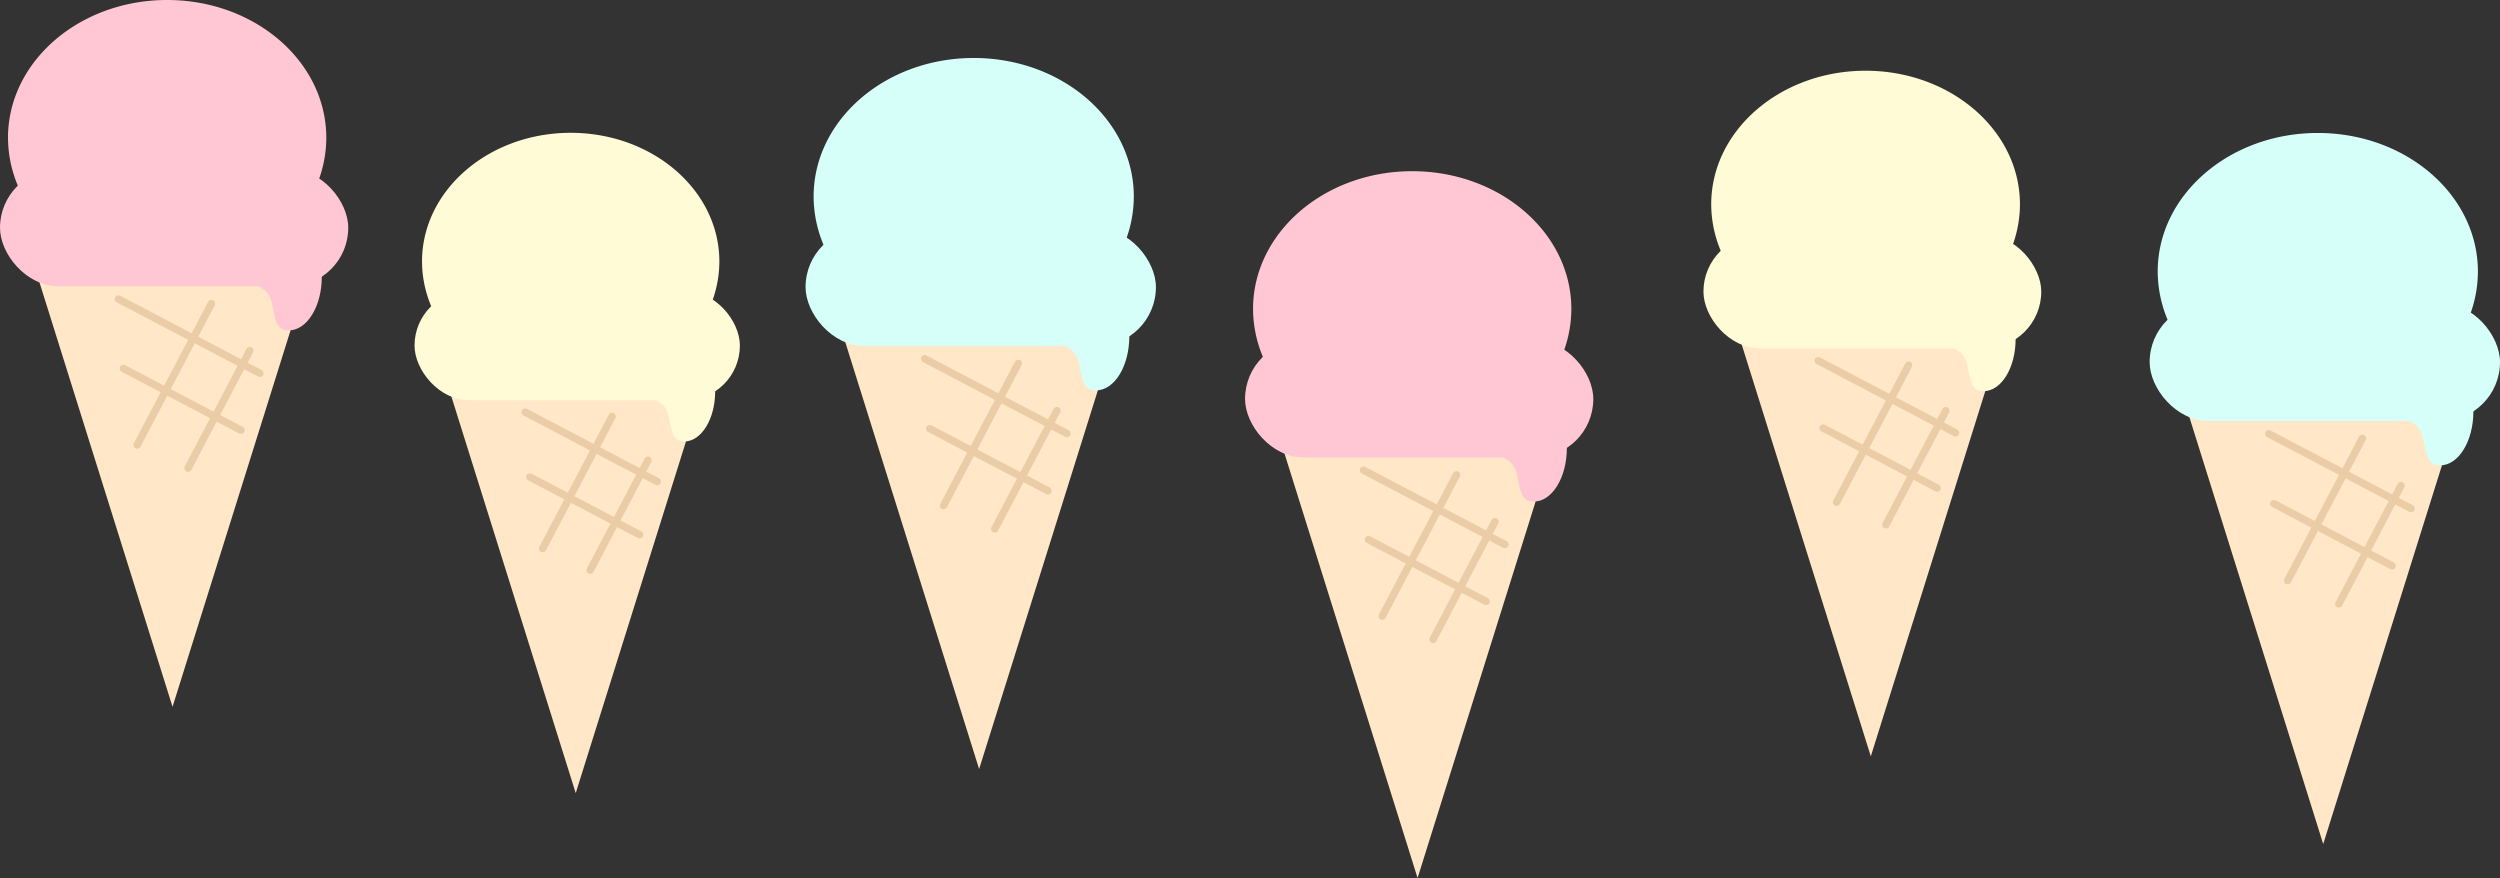 <svg xmlns="http://www.w3.org/2000/svg" width="1345.5" height="472.542" viewBox="0 0 1345.5 472.542">
  <rect x="0" y="0" width="1345.5" height="472.542" fill="#333333" stroke="none"/>
  <g id="Group_40" data-name="Group 40" transform="translate(-77 -1964.008)">
    <g id="Group_37" data-name="Group 37" transform="translate(747.085 2056.145)">
      <path id="Path_1" data-name="Path 1" d="M1567.664,515.515l-82.755-263.956h165.51Z" transform="translate(-1474.806 -135.11)" fill="#ffe7c7"/>
      <rect id="Rectangle_5" data-name="Rectangle 5" width="187.433" height="63.027" rx="31.513" transform="translate(0 91.05)" fill="#ffc7d3"/>
      <path id="Path_2" data-name="Path 2" d="M1649.44,189.615a66.563,66.563,0,0,1-12.329,38.348c-15.008,21.46-128.956,22.834-144.348,3.11a67.055,67.055,0,0,1-14.628-41.458c0-40.952,38.348-74.15,85.652-74.15S1649.44,148.662,1649.44,189.615Z" transform="translate(-1473.828 -115.465)" fill="#ffc7d3"/>
      <line id="Line_4" data-name="Line 4" x2="76.081" y2="39.97" transform="translate(63.754 160.928)" fill="none" stroke="#eacca7" stroke-linecap="round" stroke-linejoin="round" stroke-width="4"/>
      <line id="Line_5" data-name="Line 5" x2="63.269" y2="33.239" transform="translate(66.417 198.298)" fill="none" stroke="#eacca7" stroke-linecap="round" stroke-linejoin="round" stroke-width="4"/>
      <line id="Line_6" data-name="Line 6" y1="76.081" x2="39.97" transform="translate(73.835 163.386)" fill="none" stroke="#eacca7" stroke-linecap="round" stroke-linejoin="round" stroke-width="4"/>
      <line id="Line_7" data-name="Line 7" y1="63.269" x2="33.239" transform="translate(101.219 188.654)" fill="none" stroke="#eacca7" stroke-linecap="round" stroke-linejoin="round" stroke-width="4"/>
      <path id="Path_3" data-name="Path 3" d="M1668.961,285.89c0,15.945-7.959,28.871-17.777,28.871-6.68,0-7.2-5.273-9.07-14.44-2.385-11.7-12.021-6.125-12.021-19.609,0-15.946,11.272-16.4,21.09-16.4S1668.961,269.945,1668.961,285.89Z" transform="translate(-1495.763 -136.951)" fill="#ffc7d3"/>
    </g>
    <g id="Group_36" data-name="Group 36" transform="translate(510.551 1995.222)">
      <path id="Path_8" data-name="Path 8" d="M1705.88,994.175l-83.253-265.546h166.507Z" transform="translate(-1612.463 -611.479)" fill="#ffe7c7"/>
      <rect id="Rectangle_9" data-name="Rectangle 9" width="188.562" height="63.406" rx="31.703" transform="translate(0 91.599)" fill="#d7fffa"/>
      <path id="Path_9" data-name="Path 9" d="M1788.189,667.131a66.96,66.96,0,0,1-12.4,38.578c-15.1,21.589-129.732,22.971-145.217,3.129a67.456,67.456,0,0,1-14.716-41.708c0-41.2,38.579-74.6,86.169-74.6S1788.189,625.933,1788.189,667.131Z" transform="translate(-1611.52 -592.535)" fill="#d7fffa"/>
      <line id="Line_15" data-name="Line 15" x2="76.539" y2="40.211" transform="translate(64.138 161.898)" fill="none" stroke="#eacca7" stroke-linecap="round" stroke-linejoin="round" stroke-width="4"/>
      <line id="Line_16" data-name="Line 16" x2="63.65" y2="33.439" transform="translate(66.817 199.492)" fill="none" stroke="#eacca7" stroke-linecap="round" stroke-linejoin="round" stroke-width="4"/>
      <line id="Line_17" data-name="Line 17" y1="76.539" x2="40.211" transform="translate(74.28 164.37)" fill="none" stroke="#eacca7" stroke-linecap="round" stroke-linejoin="round" stroke-width="4"/>
      <line id="Line_18" data-name="Line 18" y1="63.65" x2="33.439" transform="translate(101.828 189.79)" fill="none" stroke="#eacca7" stroke-linecap="round" stroke-linejoin="round" stroke-width="4"/>
      <path id="Path_10" data-name="Path 10" d="M1806.913,763.091c0,16.042-8.006,29.046-17.883,29.046-6.721,0-7.246-5.305-9.125-14.528-2.4-11.775-12.093-6.162-12.093-19.727,0-16.042,11.34-16.5,21.217-16.5S1806.913,747.049,1806.913,763.091Z" transform="translate(-1632.673 -613.254)" fill="#d7fffa"/>
    </g>
    <g id="Group_39" data-name="Group 39" transform="translate(1233.939 2035.579)">
      <path id="Path_8-2" data-name="Path 8" d="M1705.88,994.175l-83.253-265.546h166.507Z" transform="translate(-1612.463 -611.479)" fill="#ffe7c7"/>
      <rect id="Rectangle_9-2" data-name="Rectangle 9" width="188.562" height="63.406" rx="31.703" transform="translate(0 91.599)" fill="#d7fffa"/>
      <path id="Path_9-2" data-name="Path 9" d="M1788.189,667.131a66.96,66.96,0,0,1-12.4,38.578c-15.1,21.589-129.732,22.971-145.217,3.129a67.456,67.456,0,0,1-14.716-41.708c0-41.2,38.579-74.6,86.169-74.6S1788.189,625.933,1788.189,667.131Z" transform="translate(-1611.52 -592.535)" fill="#d7fffa"/>
      <line id="Line_15-2" data-name="Line 15" x2="76.539" y2="40.211" transform="translate(64.138 161.898)" fill="none" stroke="#eacca7" stroke-linecap="round" stroke-linejoin="round" stroke-width="4"/>
      <line id="Line_16-2" data-name="Line 16" x2="63.65" y2="33.439" transform="translate(66.817 199.492)" fill="none" stroke="#eacca7" stroke-linecap="round" stroke-linejoin="round" stroke-width="4"/>
      <line id="Line_17-2" data-name="Line 17" y1="76.539" x2="40.211" transform="translate(74.28 164.37)" fill="none" stroke="#eacca7" stroke-linecap="round" stroke-linejoin="round" stroke-width="4"/>
      <line id="Line_18-2" data-name="Line 18" y1="63.65" x2="33.439" transform="translate(101.828 189.79)" fill="none" stroke="#eacca7" stroke-linecap="round" stroke-linejoin="round" stroke-width="4"/>
      <path id="Path_10-2" data-name="Path 10" d="M1806.913,763.091c0,16.042-8.006,29.046-17.883,29.046-6.721,0-7.246-5.305-9.125-14.528-2.4-11.775-12.093-6.162-12.093-19.727,0-16.042,11.34-16.5,21.217-16.5S1806.913,747.049,1806.913,763.091Z" transform="translate(-1632.673 -613.254)" fill="#d7fffa"/>
    </g>
    <g id="Group_35" data-name="Group 35" transform="translate(300.108 2035.496)">
      <path id="Path_5" data-name="Path 5" d="M1854.468,650.126,1777.16,403.544h154.616Z" transform="translate(-1767.722 -294.76)" fill="#ffe7c7"/>
      <rect id="Rectangle_8" data-name="Rectangle 8" width="175.096" height="58.878" rx="29.439" transform="translate(0 85.057)" fill="#fffbd7"/>
      <path id="Path_6" data-name="Path 6" d="M1930.416,336.719a62.181,62.181,0,0,1-11.517,35.823c-14.02,20.047-120.467,21.331-134.846,2.9a62.632,62.632,0,0,1-13.665-38.728c0-38.257,35.823-69.269,80.014-69.269S1930.416,298.462,1930.416,336.719Z" transform="translate(-1766.363 -267.45)" fill="#fffbd7"/>
      <line id="Line_11" data-name="Line 11" x2="71.073" y2="37.34" transform="translate(59.557 150.336)" fill="none" stroke="#eacca7" stroke-linecap="round" stroke-linejoin="round" stroke-width="4"/>
      <line id="Line_12" data-name="Line 12" x2="59.104" y2="31.051" transform="translate(62.046 185.245)" fill="none" stroke="#eacca7" stroke-linecap="round" stroke-linejoin="round" stroke-width="4"/>
      <line id="Line_13" data-name="Line 13" y1="71.073" x2="37.34" transform="translate(68.975 152.631)" fill="none" stroke="#eacca7" stroke-linecap="round" stroke-linejoin="round" stroke-width="4"/>
      <line id="Line_14" data-name="Line 14" y1="59.104" x2="31.051" transform="translate(94.556 176.236)" fill="none" stroke="#eacca7" stroke-linecap="round" stroke-linejoin="round" stroke-width="4"/>
      <path id="Path_7" data-name="Path 7" d="M1958.654,436.455c0,14.9-7.435,26.971-16.607,26.971-6.241,0-6.729-4.926-8.473-13.489-2.228-10.935-11.23-5.722-11.23-18.319,0-14.9,10.53-15.322,19.7-15.322S1958.654,421.559,1958.654,436.455Z" transform="translate(-1796.857 -297.319)" fill="#fffbd7"/>
    </g>
    <g id="Group_38" data-name="Group 38" transform="translate(993.798 2002.075)">
      <path id="Path_5-2" data-name="Path 5" d="M1857.432,659.579,1777.16,403.544H1937.7Z" transform="translate(-1767.361 -290.59)" fill="#ffe7c7"/>
      <rect id="Rectangle_8-2" data-name="Rectangle 8" width="181.809" height="61.135" rx="30.568" transform="translate(0 88.318)" fill="#fffbd7"/>
      <path id="Path_6-2" data-name="Path 6" d="M1936.55,339.374a64.564,64.564,0,0,1-11.959,37.2c-14.557,20.816-125.085,22.149-140.015,3.016a65.033,65.033,0,0,1-14.189-40.213c0-39.723,37.2-71.924,83.082-71.924S1936.55,299.651,1936.55,339.374Z" transform="translate(-1766.209 -267.45)" fill="#fffbd7"/>
      <line id="Line_11-2" data-name="Line 11" x2="73.798" y2="38.771" transform="translate(61.841 156.099)" fill="none" stroke="#eacca7" stroke-linecap="round" stroke-linejoin="round" stroke-width="4"/>
      <line id="Line_12-2" data-name="Line 12" x2="61.37" y2="32.242" transform="translate(64.424 192.347)" fill="none" stroke="#eacca7" stroke-linecap="round" stroke-linejoin="round" stroke-width="4"/>
      <line id="Line_13-2" data-name="Line 13" y1="73.798" x2="38.771" transform="translate(71.619 158.483)" fill="none" stroke="#eacca7" stroke-linecap="round" stroke-linejoin="round" stroke-width="4"/>
      <line id="Line_14-2" data-name="Line 14" y1="61.37" x2="32.242" transform="translate(98.181 182.992)" fill="none" stroke="#eacca7" stroke-linecap="round" stroke-linejoin="round" stroke-width="4"/>
      <path id="Path_7-2" data-name="Path 7" d="M1960.046,437.228c0,15.467-7.72,28-17.243,28-6.48,0-6.987-5.115-8.8-14.007-2.313-11.354-11.66-5.941-11.66-19.021,0-15.466,10.934-15.909,20.457-15.909S1960.046,421.761,1960.046,437.228Z" transform="translate(-1792.046 -292.758)" fill="#fffbd7"/>
    </g>
    <g id="Group_34" data-name="Group 34" transform="translate(77 1964.008)">
      <path id="Path_1-2" data-name="Path 1" d="M1567.664,515.515l-82.755-263.956h165.51Z" transform="translate(-1474.806 -135.11)" fill="#ffe7c7"/>
      <rect id="Rectangle_5-2" data-name="Rectangle 5" width="187.433" height="63.027" rx="31.513" transform="translate(0 91.05)" fill="#ffc7d3"/>
      <path id="Path_2-2" data-name="Path 2" d="M1649.44,189.615a66.563,66.563,0,0,1-12.329,38.348c-15.008,21.46-128.956,22.834-144.348,3.11a67.055,67.055,0,0,1-14.628-41.458c0-40.952,38.348-74.15,85.652-74.15S1649.44,148.662,1649.44,189.615Z" transform="translate(-1473.828 -115.465)" fill="#ffc7d3"/>
      <line id="Line_4-2" data-name="Line 4" x2="76.081" y2="39.97" transform="translate(63.754 160.928)" fill="none" stroke="#eacca7" stroke-linecap="round" stroke-linejoin="round" stroke-width="4"/>
      <line id="Line_5-2" data-name="Line 5" x2="63.269" y2="33.239" transform="translate(66.417 198.298)" fill="none" stroke="#eacca7" stroke-linecap="round" stroke-linejoin="round" stroke-width="4"/>
      <line id="Line_6-2" data-name="Line 6" y1="76.081" x2="39.97" transform="translate(73.835 163.386)" fill="none" stroke="#eacca7" stroke-linecap="round" stroke-linejoin="round" stroke-width="4"/>
      <line id="Line_7-2" data-name="Line 7" y1="63.269" x2="33.239" transform="translate(101.219 188.654)" fill="none" stroke="#eacca7" stroke-linecap="round" stroke-linejoin="round" stroke-width="4"/>
      <path id="Path_3-2" data-name="Path 3" d="M1668.961,285.89c0,15.945-7.959,28.871-17.777,28.871-6.68,0-7.2-5.273-9.07-14.44-2.385-11.7-12.021-6.125-12.021-19.609,0-15.946,11.272-16.4,21.09-16.4S1668.961,269.945,1668.961,285.89Z" transform="translate(-1495.763 -136.951)" fill="#ffc7d3"/>
    </g>
  </g>
</svg>
